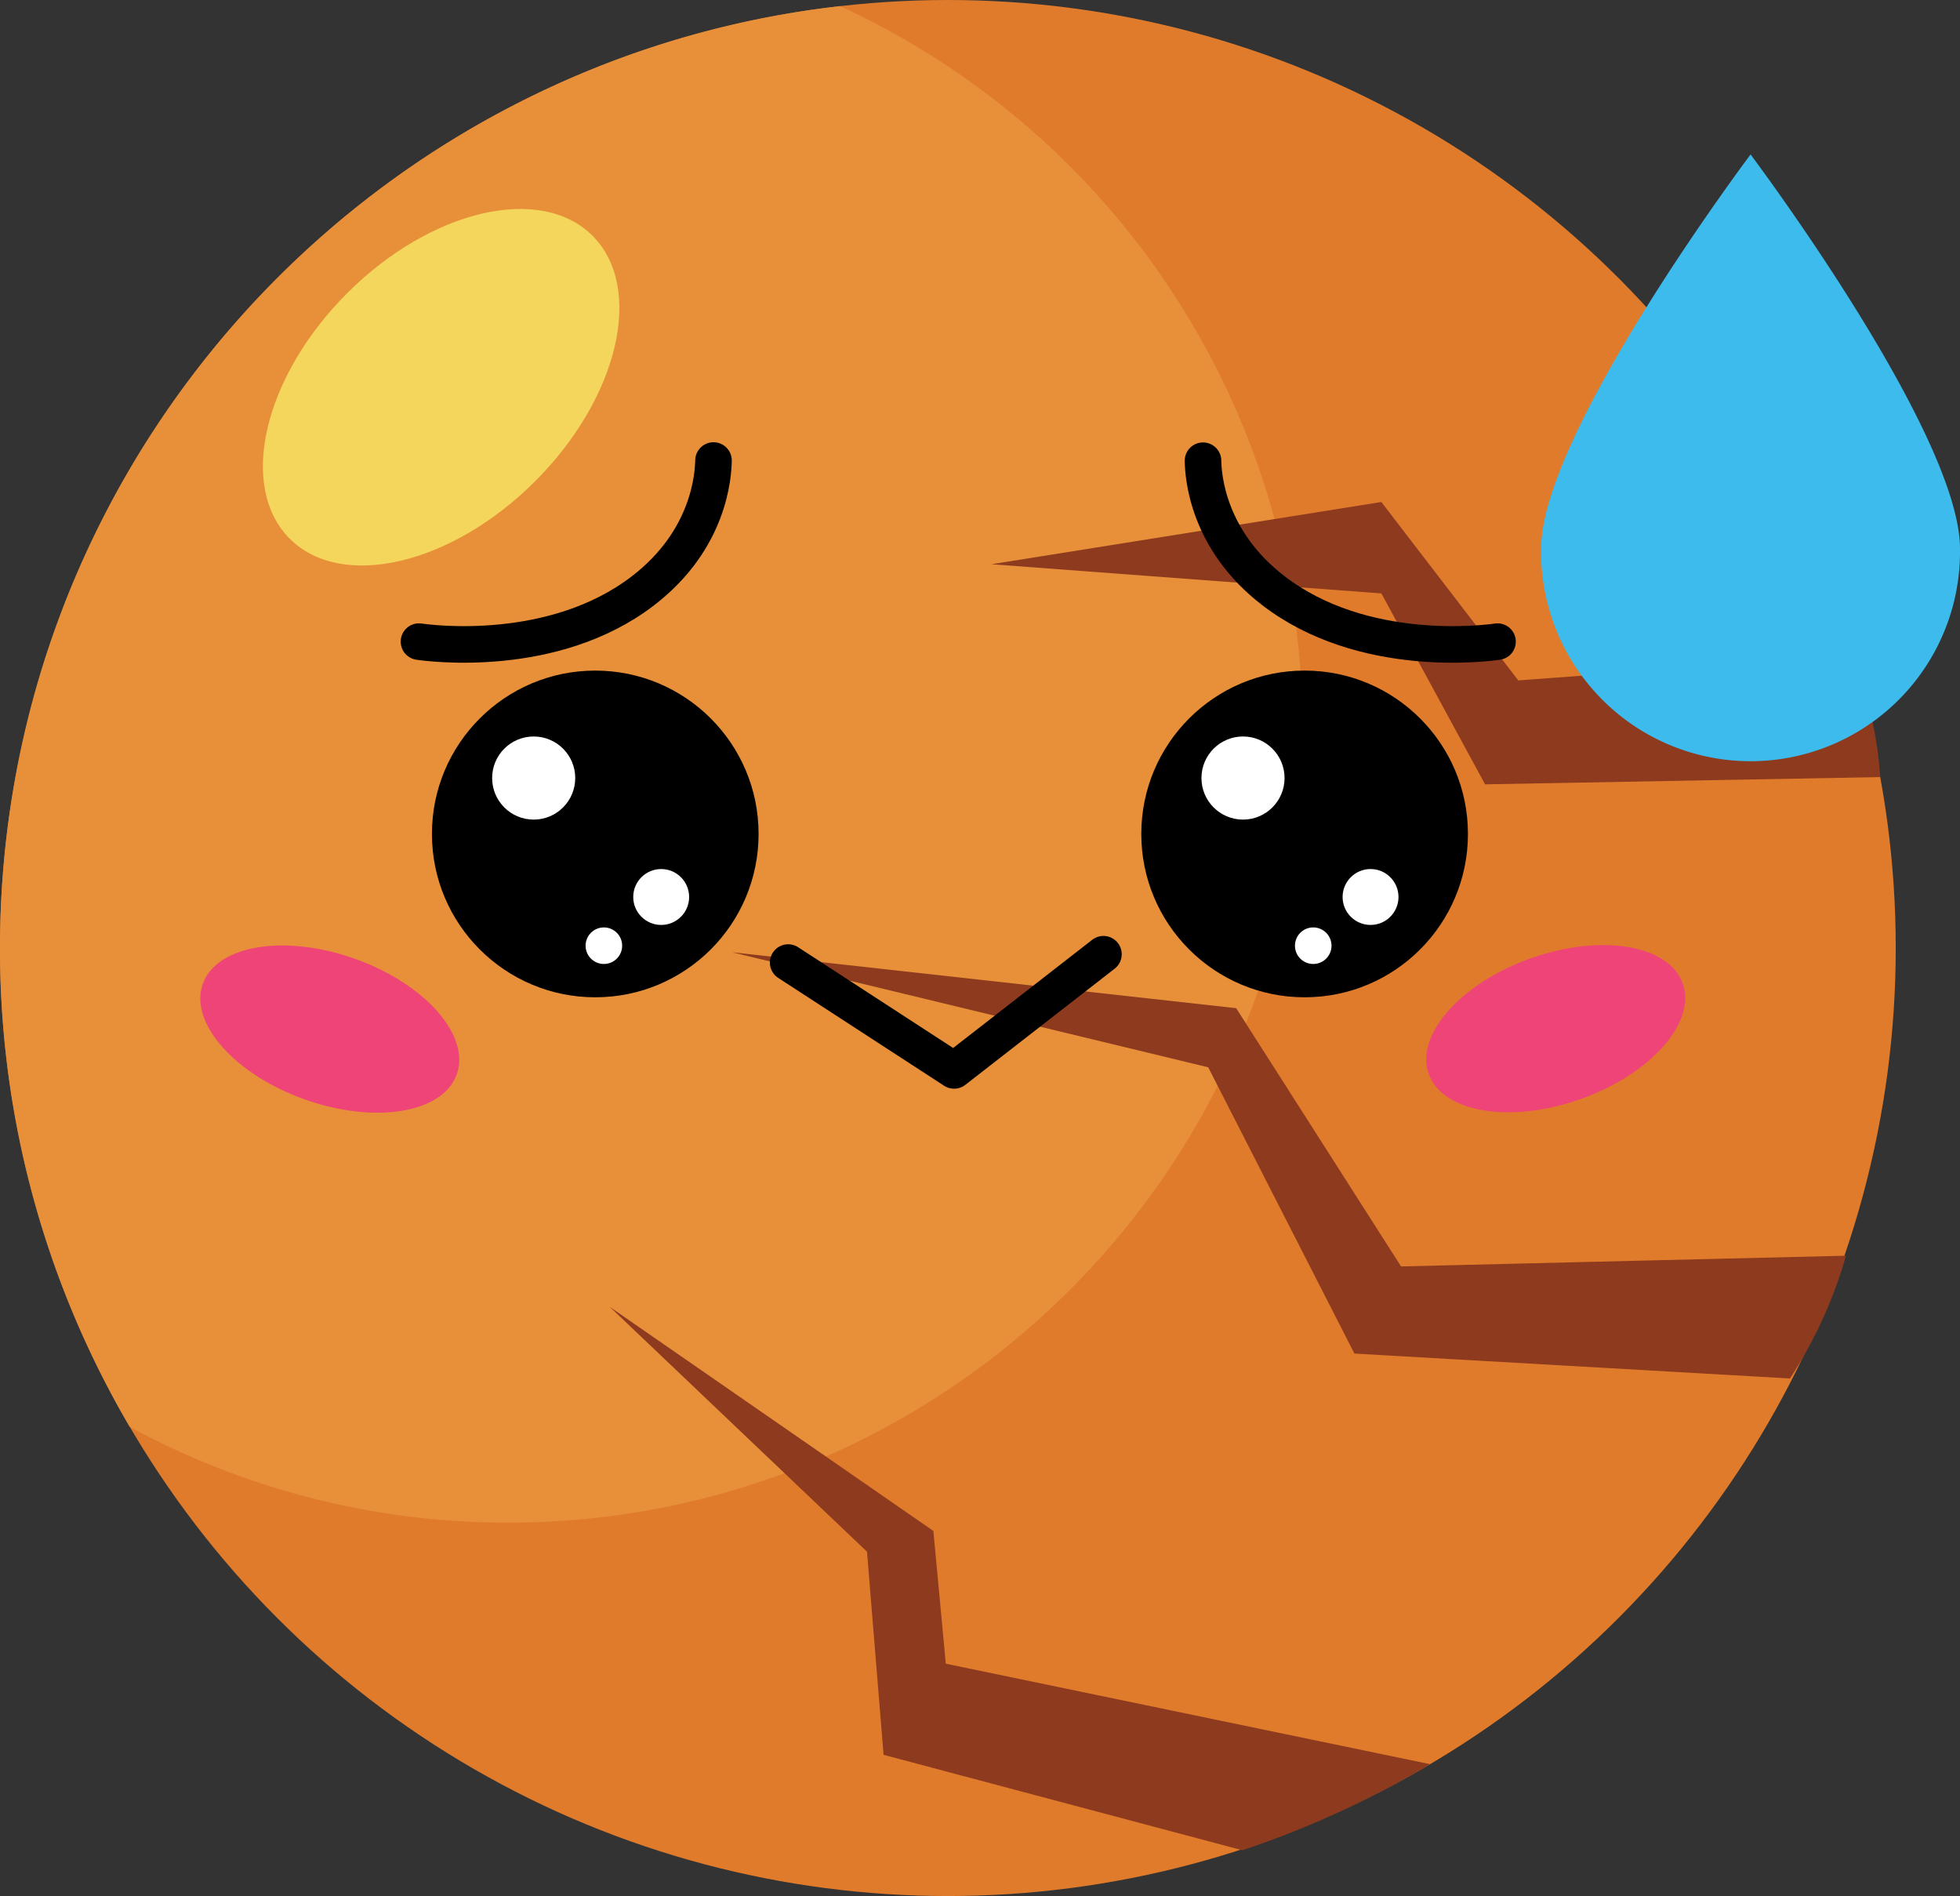 <svg id="Layer_1" data-name="Layer 1" xmlns="http://www.w3.org/2000/svg" viewBox="0 0 482.54 466.72"><rect x="0" y="0" width="482.54" height="466.72" fill="#333333" stroke="none"/><defs><style>.cls-1{fill:#e07b2c;}.cls-2{fill:#e78f39;}.cls-3{fill:#8d3a1e;}.cls-4{fill:#fff;}.cls-5{fill:#3dbbec;}.cls-6,.cls-7{fill:none;stroke:#000;stroke-linecap:round;stroke-width:9px;}.cls-6{stroke-miterlimit:10;}.cls-7{stroke-linejoin:round;}.cls-8{fill:#ef4478;}.cls-9{fill:#f3d65b;}</style></defs><circle class="cls-1" cx="233.36" cy="233.36" r="233.36"/><path class="cls-2" d="M263.58,189.1C147.2,202.28,56.76,301,56.76,421A232.18,232.18,0,0,0,88.69,538.81a194.68,194.68,0,0,0,93.17,23.59c108,0,195.58-87.57,195.58-195.58A195.59,195.59,0,0,0,263.58,189.1Z" transform="translate(-56.76 -187.59)"/><path class="cls-3" d="M300.84,326.48l96-15.32,33.71,43.92L512.5,349a89,89,0,0,1,7.15,29.87l-97.27,1.79-25.54-47Z" transform="translate(-56.76 -187.59)"/><path class="cls-3" d="M237,422,361.1,435.76l40.59,63.57,109.54-2.64a110.66,110.66,0,0,1-9.54,23.15c-1.38,2.52-2.81,4.87-4.25,7.07l-107.23-6.13-36-70.47Z" transform="translate(-56.76 -187.59)"/><path class="cls-3" d="M206.89,509.29l63.32,60.26,4.08,50,88.34,23.49a235.95,235.95,0,0,0,46.21-21.19L289.61,597.12l-3.06-32.68Z" transform="translate(-56.76 -187.59)"/><g id="eye"><circle cx="146.55" cy="205.28" r="40.21"/><circle class="cls-4" cx="131.39" cy="191.52" r="10.23"/><circle class="cls-4" cx="162.78" cy="220.8" r="6.88"/><circle class="cls-4" cx="148.67" cy="232.79" r="4.5"/></g><g id="eye-2" data-name="eye"><circle cx="321.19" cy="205.28" r="40.21"/><circle class="cls-4" cx="306.02" cy="191.52" r="10.23"/><circle class="cls-4" cx="337.42" cy="220.8" r="6.88"/><circle class="cls-4" cx="323.31" cy="232.79" r="4.5"/></g><path class="cls-5" d="M539.3,322.68a51.57,51.57,0,1,1-103.13,0c0-28.48,51.57-97.07,51.57-97.07S539.3,294.2,539.3,322.68Z" transform="translate(-56.76 -187.59)"/><path class="cls-6" d="M159.91,345.53c2.68.39,33.11,4.41,55.15-12.52,16.41-12.6,17.28-28.46,17.36-32.06" transform="translate(-56.76 -187.59)"/><path class="cls-6" d="M425.44,345.53c-2.69.39-33.11,4.41-55.15-12.52C353.88,320.41,353,304.55,352.93,301" transform="translate(-56.76 -187.59)"/><polyline class="cls-7" points="194.04 236.94 234.89 263.49 271.66 234.89"/><ellipse class="cls-8" cx="137.95" cy="440.86" rx="18.38" ry="33.19" transform="translate(-380.41 235.63) rotate(-70.43)"/><ellipse class="cls-8" cx="439.74" cy="440.86" rx="33.19" ry="18.38" transform="translate(-179 -14.88) rotate(-19.57)"/><ellipse class="cls-9" cx="165.36" cy="282.91" rx="52.72" ry="32.73" transform="translate(-208.37 12.2) rotate(-45)"/></svg>